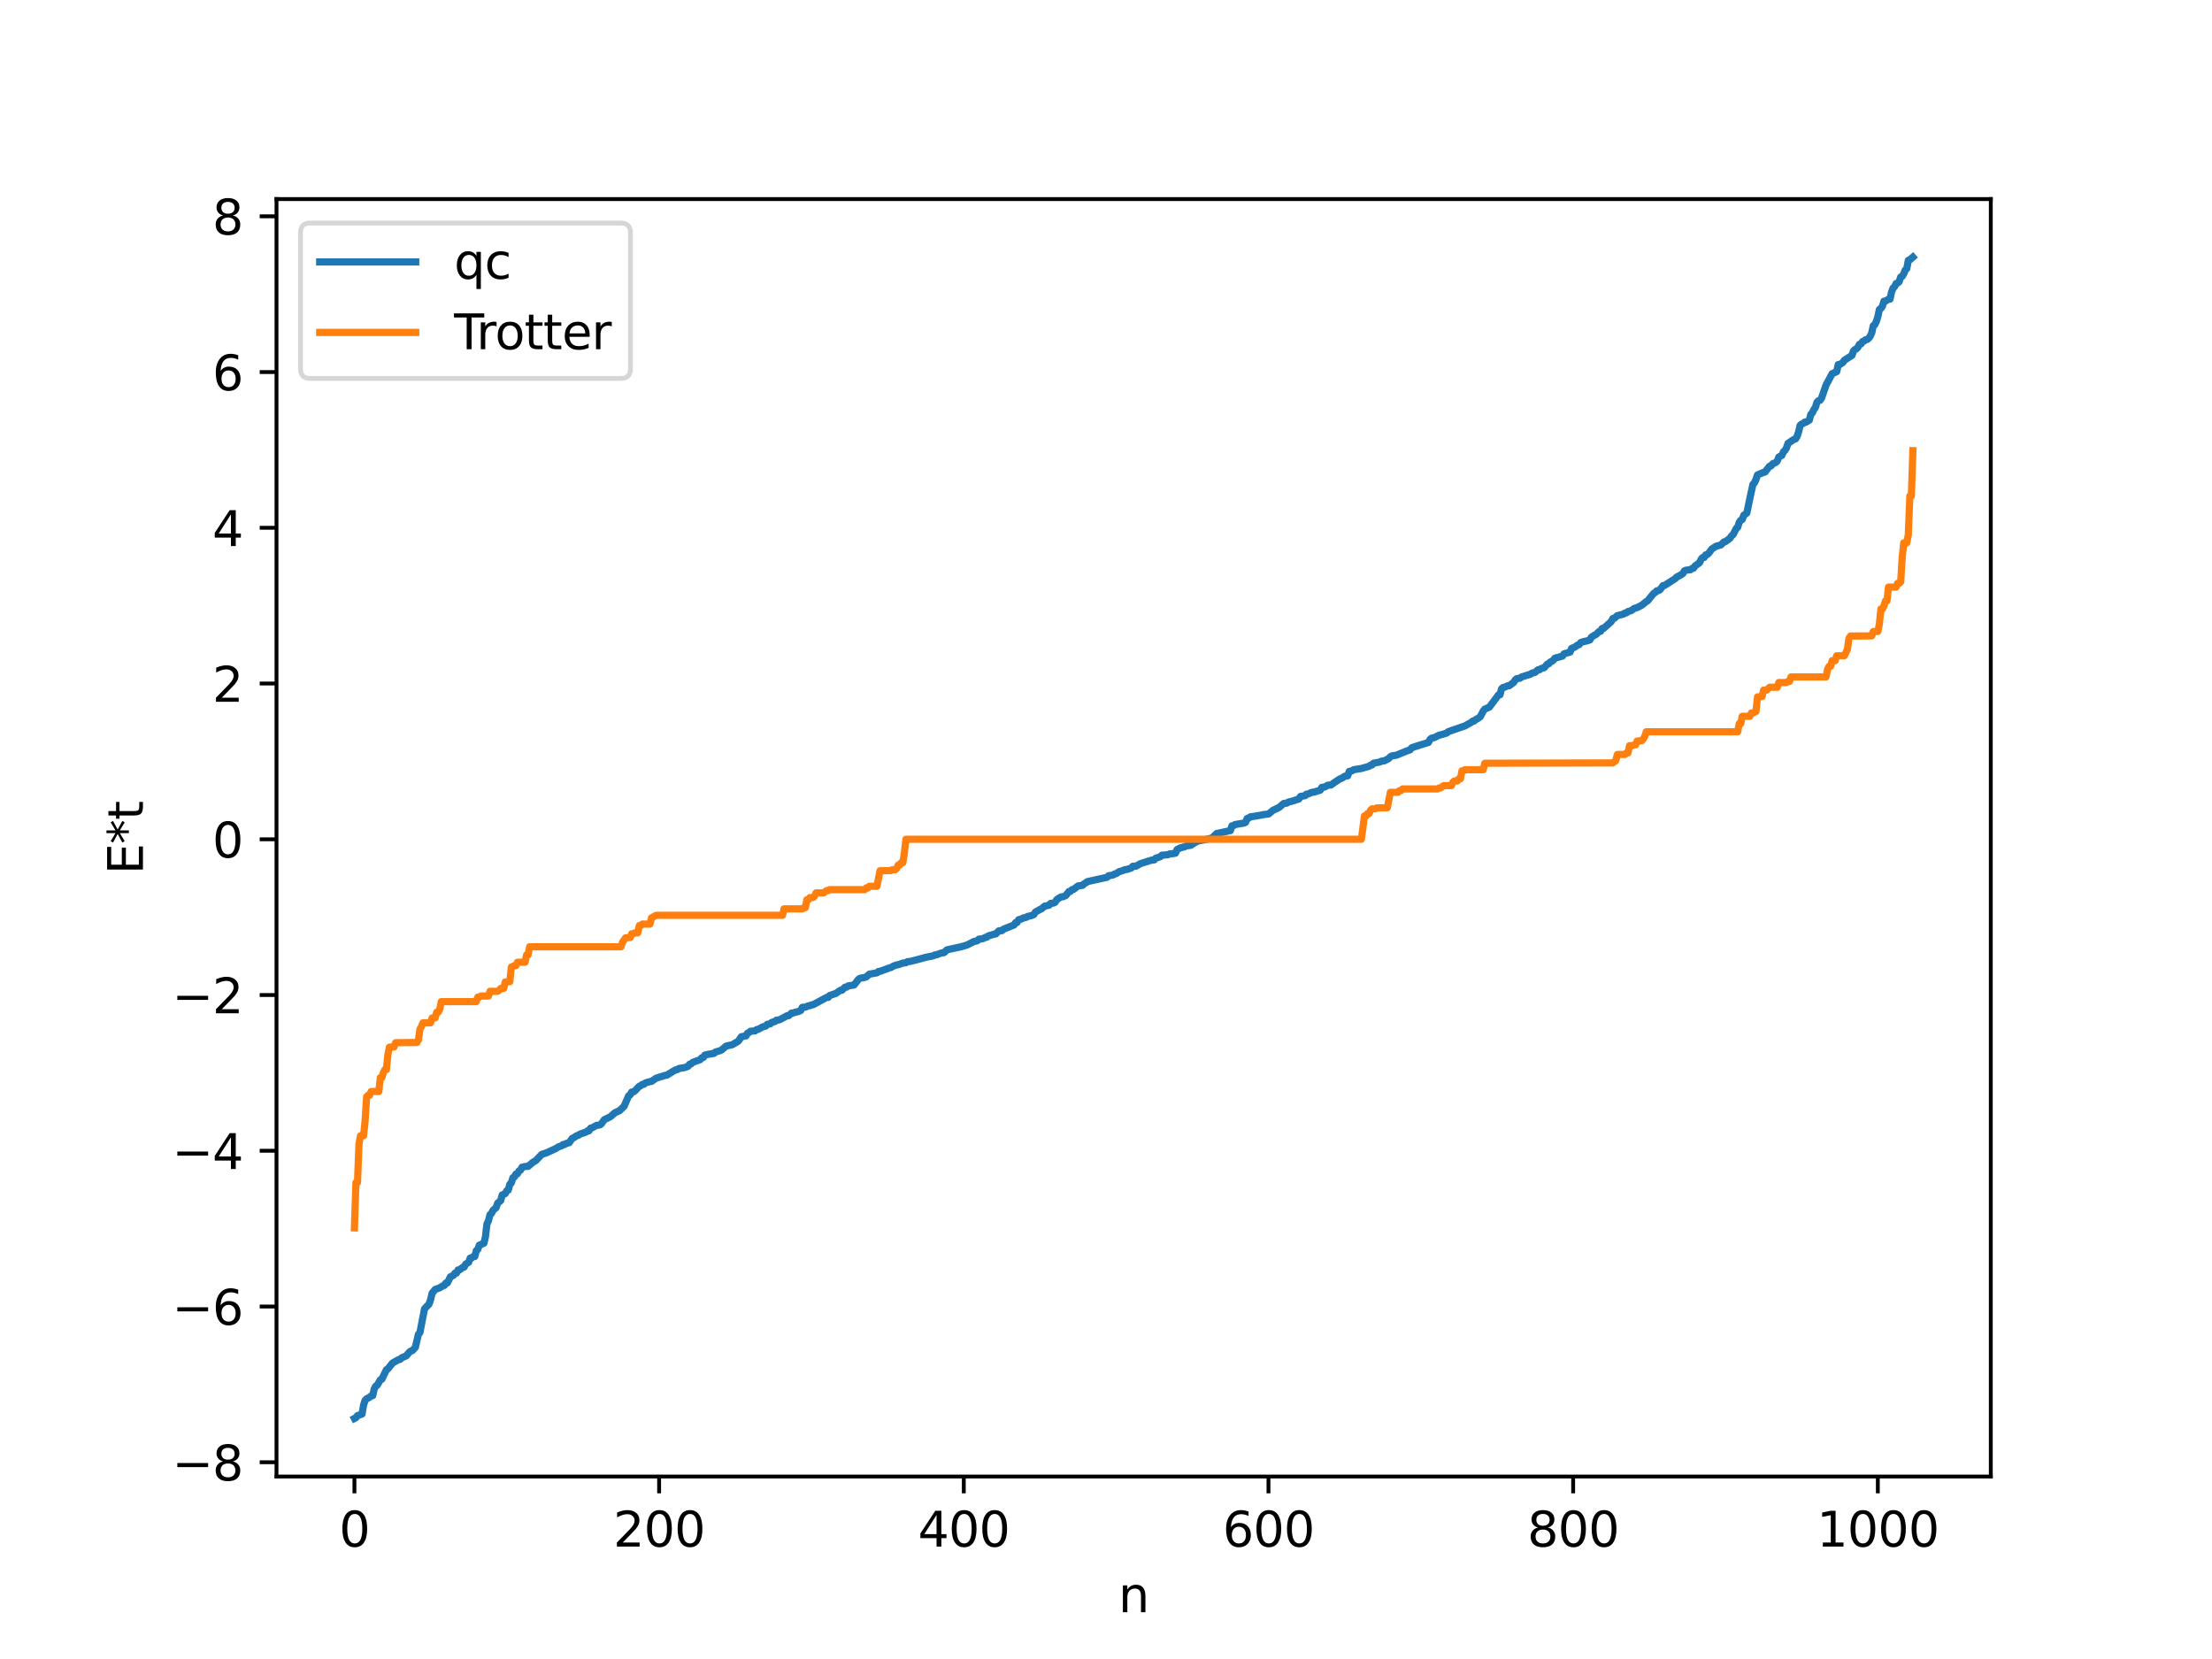 <?xml version="1.0" encoding="utf-8" standalone="no"?>
<!DOCTYPE svg PUBLIC "-//W3C//DTD SVG 1.1//EN"
  "http://www.w3.org/Graphics/SVG/1.1/DTD/svg11.dtd">
<svg xmlns:xlink="http://www.w3.org/1999/xlink" width="460.8pt" height="345.6pt" viewBox="0 0 460.8 345.6" xmlns="http://www.w3.org/2000/svg" version="1.1">
 <defs>
  <style type="text/css">*{stroke-linejoin: round; stroke-linecap: butt}</style>
 </defs>
 <g id="figure_1">
  <g id="patch_1">
   <path d="M 0 345.6 
L 460.8 345.6 
L 460.8 0 
L 0 0 
z
" style="fill: #ffffff"/>
  </g>
  <g id="axes_1">
   <g id="patch_2">
    <path d="M 57.6 307.584 
L 414.72 307.584 
L 414.72 41.472 
L 57.6 41.472 
z
" style="fill: #ffffff"/>
   </g>
   <g id="matplotlib.axis_1">
    <g id="xtick_1">
     <g id="line2d_1">
      <defs>
       <path id="m5cdf98b968" d="M 0 0 
L 0 3.5 
" style="stroke: #000000; stroke-width: 0.8"/>
      </defs>
      <g>
       <use xlink:href="#m5cdf98b968" x="73.833" y="307.584" style="stroke: #000000; stroke-width: 0.8"/>
      </g>
     </g>
     <g id="text_1">
      <!-- 0 -->
      <g transform="translate(70.651 322.182) scale(0.1 -0.1)">
       <defs>
        <path id="DejaVuSans-30" d="M 2034 4250 
Q 1547 4250 1301 3770 
Q 1056 3291 1056 2328 
Q 1056 1369 1301 889 
Q 1547 409 2034 409 
Q 2525 409 2770 889 
Q 3016 1369 3016 2328 
Q 3016 3291 2770 3770 
Q 2525 4250 2034 4250 
z
M 2034 4750 
Q 2819 4750 3233 4129 
Q 3647 3509 3647 2328 
Q 3647 1150 3233 529 
Q 2819 -91 2034 -91 
Q 1250 -91 836 529 
Q 422 1150 422 2328 
Q 422 3509 836 4129 
Q 1250 4750 2034 4750 
z
" transform="scale(0.016)"/>
       </defs>
       <use xlink:href="#DejaVuSans-30"/>
      </g>
     </g>
    </g>
    <g id="xtick_2">
     <g id="line2d_2">
      <g>
       <use xlink:href="#m5cdf98b968" x="137.304" y="307.584" style="stroke: #000000; stroke-width: 0.8"/>
      </g>
     </g>
     <g id="text_2">
      <!-- 200 -->
      <g transform="translate(127.76 322.182) scale(0.1 -0.1)">
       <defs>
        <path id="DejaVuSans-32" d="M 1228 531 
L 3431 531 
L 3431 0 
L 469 0 
L 469 531 
Q 828 903 1448 1529 
Q 2069 2156 2228 2338 
Q 2531 2678 2651 2914 
Q 2772 3150 2772 3378 
Q 2772 3750 2511 3984 
Q 2250 4219 1831 4219 
Q 1534 4219 1204 4116 
Q 875 4013 500 3803 
L 500 4441 
Q 881 4594 1212 4672 
Q 1544 4750 1819 4750 
Q 2544 4750 2975 4387 
Q 3406 4025 3406 3419 
Q 3406 3131 3298 2873 
Q 3191 2616 2906 2266 
Q 2828 2175 2409 1742 
Q 1991 1309 1228 531 
z
" transform="scale(0.016)"/>
       </defs>
       <use xlink:href="#DejaVuSans-32"/>
       <use xlink:href="#DejaVuSans-30" x="63.623"/>
       <use xlink:href="#DejaVuSans-30" x="127.246"/>
      </g>
     </g>
    </g>
    <g id="xtick_3">
     <g id="line2d_3">
      <g>
       <use xlink:href="#m5cdf98b968" x="200.775" y="307.584" style="stroke: #000000; stroke-width: 0.8"/>
      </g>
     </g>
     <g id="text_3">
      <!-- 400 -->
      <g transform="translate(191.231 322.182) scale(0.1 -0.1)">
       <defs>
        <path id="DejaVuSans-34" d="M 2419 4116 
L 825 1625 
L 2419 1625 
L 2419 4116 
z
M 2253 4666 
L 3047 4666 
L 3047 1625 
L 3713 1625 
L 3713 1100 
L 3047 1100 
L 3047 0 
L 2419 0 
L 2419 1100 
L 313 1100 
L 313 1709 
L 2253 4666 
z
" transform="scale(0.016)"/>
       </defs>
       <use xlink:href="#DejaVuSans-34"/>
       <use xlink:href="#DejaVuSans-30" x="63.623"/>
       <use xlink:href="#DejaVuSans-30" x="127.246"/>
      </g>
     </g>
    </g>
    <g id="xtick_4">
     <g id="line2d_4">
      <g>
       <use xlink:href="#m5cdf98b968" x="264.246" y="307.584" style="stroke: #000000; stroke-width: 0.8"/>
      </g>
     </g>
     <g id="text_4">
      <!-- 600 -->
      <g transform="translate(254.702 322.182) scale(0.1 -0.1)">
       <defs>
        <path id="DejaVuSans-36" d="M 2113 2584 
Q 1688 2584 1439 2293 
Q 1191 2003 1191 1497 
Q 1191 994 1439 701 
Q 1688 409 2113 409 
Q 2538 409 2786 701 
Q 3034 994 3034 1497 
Q 3034 2003 2786 2293 
Q 2538 2584 2113 2584 
z
M 3366 4563 
L 3366 3988 
Q 3128 4100 2886 4159 
Q 2644 4219 2406 4219 
Q 1781 4219 1451 3797 
Q 1122 3375 1075 2522 
Q 1259 2794 1537 2939 
Q 1816 3084 2150 3084 
Q 2853 3084 3261 2657 
Q 3669 2231 3669 1497 
Q 3669 778 3244 343 
Q 2819 -91 2113 -91 
Q 1303 -91 875 529 
Q 447 1150 447 2328 
Q 447 3434 972 4092 
Q 1497 4750 2381 4750 
Q 2619 4750 2861 4703 
Q 3103 4656 3366 4563 
z
" transform="scale(0.016)"/>
       </defs>
       <use xlink:href="#DejaVuSans-36"/>
       <use xlink:href="#DejaVuSans-30" x="63.623"/>
       <use xlink:href="#DejaVuSans-30" x="127.246"/>
      </g>
     </g>
    </g>
    <g id="xtick_5">
     <g id="line2d_5">
      <g>
       <use xlink:href="#m5cdf98b968" x="327.717" y="307.584" style="stroke: #000000; stroke-width: 0.8"/>
      </g>
     </g>
     <g id="text_5">
      <!-- 800 -->
      <g transform="translate(318.173 322.182) scale(0.1 -0.1)">
       <defs>
        <path id="DejaVuSans-38" d="M 2034 2216 
Q 1584 2216 1326 1975 
Q 1069 1734 1069 1313 
Q 1069 891 1326 650 
Q 1584 409 2034 409 
Q 2484 409 2743 651 
Q 3003 894 3003 1313 
Q 3003 1734 2745 1975 
Q 2488 2216 2034 2216 
z
M 1403 2484 
Q 997 2584 770 2862 
Q 544 3141 544 3541 
Q 544 4100 942 4425 
Q 1341 4750 2034 4750 
Q 2731 4750 3128 4425 
Q 3525 4100 3525 3541 
Q 3525 3141 3298 2862 
Q 3072 2584 2669 2484 
Q 3125 2378 3379 2068 
Q 3634 1759 3634 1313 
Q 3634 634 3220 271 
Q 2806 -91 2034 -91 
Q 1263 -91 848 271 
Q 434 634 434 1313 
Q 434 1759 690 2068 
Q 947 2378 1403 2484 
z
M 1172 3481 
Q 1172 3119 1398 2916 
Q 1625 2713 2034 2713 
Q 2441 2713 2670 2916 
Q 2900 3119 2900 3481 
Q 2900 3844 2670 4047 
Q 2441 4250 2034 4250 
Q 1625 4250 1398 4047 
Q 1172 3844 1172 3481 
z
" transform="scale(0.016)"/>
       </defs>
       <use xlink:href="#DejaVuSans-38"/>
       <use xlink:href="#DejaVuSans-30" x="63.623"/>
       <use xlink:href="#DejaVuSans-30" x="127.246"/>
      </g>
     </g>
    </g>
    <g id="xtick_6">
     <g id="line2d_6">
      <g>
       <use xlink:href="#m5cdf98b968" x="391.188" y="307.584" style="stroke: #000000; stroke-width: 0.8"/>
      </g>
     </g>
     <g id="text_6">
      <!-- 1000 -->
      <g transform="translate(378.463 322.182) scale(0.1 -0.1)">
       <defs>
        <path id="DejaVuSans-31" d="M 794 531 
L 1825 531 
L 1825 4091 
L 703 3866 
L 703 4441 
L 1819 4666 
L 2450 4666 
L 2450 531 
L 3481 531 
L 3481 0 
L 794 0 
L 794 531 
z
" transform="scale(0.016)"/>
       </defs>
       <use xlink:href="#DejaVuSans-31"/>
       <use xlink:href="#DejaVuSans-30" x="63.623"/>
       <use xlink:href="#DejaVuSans-30" x="127.246"/>
       <use xlink:href="#DejaVuSans-30" x="190.869"/>
      </g>
     </g>
    </g>
    <g id="text_7">
     <!-- n -->
     <g transform="translate(232.991 335.861) scale(0.1 -0.1)">
      <defs>
       <path id="DejaVuSans-6e" d="M 3513 2113 
L 3513 0 
L 2938 0 
L 2938 2094 
Q 2938 2591 2744 2837 
Q 2550 3084 2163 3084 
Q 1697 3084 1428 2787 
Q 1159 2491 1159 1978 
L 1159 0 
L 581 0 
L 581 3500 
L 1159 3500 
L 1159 2956 
Q 1366 3272 1645 3428 
Q 1925 3584 2291 3584 
Q 2894 3584 3203 3211 
Q 3513 2838 3513 2113 
z
" transform="scale(0.016)"/>
      </defs>
      <use xlink:href="#DejaVuSans-6e"/>
     </g>
    </g>
   </g>
   <g id="matplotlib.axis_2">
    <g id="ytick_1">
     <g id="line2d_7">
      <defs>
       <path id="m783377c123" d="M 0 0 
L -3.5 0 
" style="stroke: #000000; stroke-width: 0.8"/>
      </defs>
      <g>
       <use xlink:href="#m783377c123" x="57.6" y="304.613" style="stroke: #000000; stroke-width: 0.8"/>
      </g>
     </g>
     <g id="text_8">
      <!-- −8 -->
      <g transform="translate(35.858 308.412) scale(0.1 -0.1)">
       <defs>
        <path id="DejaVuSans-2212" d="M 678 2272 
L 4684 2272 
L 4684 1741 
L 678 1741 
L 678 2272 
z
" transform="scale(0.016)"/>
       </defs>
       <use xlink:href="#DejaVuSans-2212"/>
       <use xlink:href="#DejaVuSans-38" x="83.789"/>
      </g>
     </g>
    </g>
    <g id="ytick_2">
     <g id="line2d_8">
      <g>
       <use xlink:href="#m783377c123" x="57.6" y="272.169" style="stroke: #000000; stroke-width: 0.8"/>
      </g>
     </g>
     <g id="text_9">
      <!-- −6 -->
      <g transform="translate(35.858 275.968) scale(0.1 -0.1)">
       <use xlink:href="#DejaVuSans-2212"/>
       <use xlink:href="#DejaVuSans-36" x="83.789"/>
      </g>
     </g>
    </g>
    <g id="ytick_3">
     <g id="line2d_9">
      <g>
       <use xlink:href="#m783377c123" x="57.6" y="239.725" style="stroke: #000000; stroke-width: 0.8"/>
      </g>
     </g>
     <g id="text_10">
      <!-- −4 -->
      <g transform="translate(35.858 243.524) scale(0.1 -0.1)">
       <use xlink:href="#DejaVuSans-2212"/>
       <use xlink:href="#DejaVuSans-34" x="83.789"/>
      </g>
     </g>
    </g>
    <g id="ytick_4">
     <g id="line2d_10">
      <g>
       <use xlink:href="#m783377c123" x="57.6" y="207.281" style="stroke: #000000; stroke-width: 0.8"/>
      </g>
     </g>
     <g id="text_11">
      <!-- −2 -->
      <g transform="translate(35.858 211.08) scale(0.1 -0.1)">
       <use xlink:href="#DejaVuSans-2212"/>
       <use xlink:href="#DejaVuSans-32" x="83.789"/>
      </g>
     </g>
    </g>
    <g id="ytick_5">
     <g id="line2d_11">
      <g>
       <use xlink:href="#m783377c123" x="57.6" y="174.837" style="stroke: #000000; stroke-width: 0.8"/>
      </g>
     </g>
     <g id="text_12">
      <!-- 0 -->
      <g transform="translate(44.237 178.636) scale(0.1 -0.1)">
       <use xlink:href="#DejaVuSans-30"/>
      </g>
     </g>
    </g>
    <g id="ytick_6">
     <g id="line2d_12">
      <g>
       <use xlink:href="#m783377c123" x="57.6" y="142.392" style="stroke: #000000; stroke-width: 0.8"/>
      </g>
     </g>
     <g id="text_13">
      <!-- 2 -->
      <g transform="translate(44.237 146.192) scale(0.1 -0.1)">
       <use xlink:href="#DejaVuSans-32"/>
      </g>
     </g>
    </g>
    <g id="ytick_7">
     <g id="line2d_13">
      <g>
       <use xlink:href="#m783377c123" x="57.6" y="109.948" style="stroke: #000000; stroke-width: 0.8"/>
      </g>
     </g>
     <g id="text_14">
      <!-- 4 -->
      <g transform="translate(44.237 113.748) scale(0.1 -0.1)">
       <use xlink:href="#DejaVuSans-34"/>
      </g>
     </g>
    </g>
    <g id="ytick_8">
     <g id="line2d_14">
      <g>
       <use xlink:href="#m783377c123" x="57.6" y="77.504" style="stroke: #000000; stroke-width: 0.8"/>
      </g>
     </g>
     <g id="text_15">
      <!-- 6 -->
      <g transform="translate(44.237 81.303) scale(0.1 -0.1)">
       <use xlink:href="#DejaVuSans-36"/>
      </g>
     </g>
    </g>
    <g id="ytick_9">
     <g id="line2d_15">
      <g>
       <use xlink:href="#m783377c123" x="57.6" y="45.06" style="stroke: #000000; stroke-width: 0.8"/>
      </g>
     </g>
     <g id="text_16">
      <!-- 8 -->
      <g transform="translate(44.237 48.859) scale(0.1 -0.1)">
       <use xlink:href="#DejaVuSans-38"/>
      </g>
     </g>
    </g>
    <g id="text_17">
     <!-- E*t -->
     <g transform="translate(29.778 182.148) rotate(-90) scale(0.1 -0.1)">
      <defs>
       <path id="DejaVuSans-45" d="M 628 4666 
L 3578 4666 
L 3578 4134 
L 1259 4134 
L 1259 2753 
L 3481 2753 
L 3481 2222 
L 1259 2222 
L 1259 531 
L 3634 531 
L 3634 0 
L 628 0 
L 628 4666 
z
" transform="scale(0.016)"/>
       <path id="DejaVuSans-2a" d="M 3009 3897 
L 1888 3291 
L 3009 2681 
L 2828 2375 
L 1778 3009 
L 1778 1831 
L 1422 1831 
L 1422 3009 
L 372 2375 
L 191 2681 
L 1313 3291 
L 191 3897 
L 372 4206 
L 1422 3572 
L 1422 4750 
L 1778 4750 
L 1778 3572 
L 2828 4206 
L 3009 3897 
z
" transform="scale(0.016)"/>
       <path id="DejaVuSans-74" d="M 1172 4494 
L 1172 3500 
L 2356 3500 
L 2356 3053 
L 1172 3053 
L 1172 1153 
Q 1172 725 1289 603 
Q 1406 481 1766 481 
L 2356 481 
L 2356 0 
L 1766 0 
Q 1100 0 847 248 
Q 594 497 594 1153 
L 594 3053 
L 172 3053 
L 172 3500 
L 594 3500 
L 594 4494 
L 1172 4494 
z
" transform="scale(0.016)"/>
      </defs>
      <use xlink:href="#DejaVuSans-45"/>
      <use xlink:href="#DejaVuSans-2a" x="63.184"/>
      <use xlink:href="#DejaVuSans-74" x="113.184"/>
     </g>
    </g>
   </g>
   <g id="line2d_16">
    <path d="M 73.833 295.488 
L 74.15 295.326 
L 74.467 294.905 
L 75.42 294.573 
L 75.737 292.697 
L 76.054 291.728 
L 76.372 291.406 
L 77.006 291.057 
L 77.324 290.798 
L 77.641 290.735 
L 77.958 289.343 
L 78.276 288.757 
L 78.593 288.558 
L 79.228 287.444 
L 79.545 287.317 
L 80.497 285.337 
L 80.815 285.154 
L 81.767 283.949 
L 83.036 283.227 
L 83.353 283.191 
L 83.671 282.859 
L 84.623 282.456 
L 85.258 281.699 
L 85.575 281.446 
L 85.892 281.367 
L 86.527 280.684 
L 87.162 277.957 
L 87.479 277.592 
L 88.431 272.662 
L 89.383 271.656 
L 89.7 270.746 
L 90.018 269.39 
L 90.653 268.621 
L 91.605 268.266 
L 92.239 267.868 
L 92.557 267.782 
L 92.874 267.275 
L 93.191 267.262 
L 93.826 265.983 
L 94.461 265.68 
L 94.778 265.216 
L 95.096 265.213 
L 95.413 264.548 
L 95.73 264.544 
L 96.365 264.029 
L 96.682 263.967 
L 97 263.358 
L 97.634 262.954 
L 97.952 262.083 
L 98.269 262.05 
L 98.586 261.773 
L 98.904 261.76 
L 99.221 260.541 
L 99.539 260.262 
L 99.856 259.385 
L 100.808 258.992 
L 101.125 257.67 
L 101.443 254.943 
L 101.76 254.303 
L 102.077 253.044 
L 102.395 252.765 
L 102.712 252.121 
L 103.347 251.576 
L 103.664 250.65 
L 104.299 250.114 
L 104.616 248.935 
L 105.251 248.656 
L 105.568 248.048 
L 105.886 247.92 
L 106.203 246.711 
L 106.52 246.413 
L 106.838 245.349 
L 107.155 245.193 
L 107.472 244.577 
L 107.79 244.516 
L 108.107 243.936 
L 108.424 243.766 
L 108.742 243.161 
L 109.377 243.009 
L 110.011 242.976 
L 110.963 242.166 
L 111.598 241.789 
L 112.867 240.473 
L 113.82 240.16 
L 115.724 239.296 
L 116.358 238.897 
L 116.993 238.702 
L 117.31 238.424 
L 117.628 238.424 
L 117.945 238.209 
L 118.58 238.043 
L 119.215 237.134 
L 119.532 237.001 
L 120.167 236.571 
L 120.484 236.51 
L 120.801 236.264 
L 122.071 235.836 
L 122.388 235.576 
L 122.705 235.558 
L 123.023 235.023 
L 123.34 234.946 
L 124.292 234.428 
L 124.927 234.349 
L 125.244 234.149 
L 125.879 233.26 
L 127.148 232.636 
L 128.1 231.807 
L 129.053 231.373 
L 129.687 230.754 
L 130.005 230.476 
L 130.957 228.278 
L 131.274 228.072 
L 131.591 227.496 
L 131.909 227.472 
L 132.226 227.28 
L 133.178 226.283 
L 133.496 226.154 
L 133.813 225.901 
L 134.13 225.876 
L 134.448 225.594 
L 135.4 225.315 
L 135.717 225.28 
L 136.669 224.614 
L 137.304 224.41 
L 138.573 224.016 
L 138.891 223.991 
L 140.16 223.206 
L 140.795 222.86 
L 141.112 222.818 
L 141.429 222.591 
L 142.699 222.372 
L 143.334 222.132 
L 143.651 221.699 
L 143.968 221.63 
L 144.286 221.319 
L 145.872 220.736 
L 146.19 220.352 
L 146.507 220.295 
L 146.824 219.803 
L 147.459 219.642 
L 148.729 219.441 
L 149.046 219.156 
L 149.998 218.875 
L 150.315 218.729 
L 151.267 217.917 
L 152.537 217.635 
L 153.806 216.891 
L 154.441 215.96 
L 154.758 215.944 
L 155.076 215.808 
L 155.393 215.793 
L 155.71 215.241 
L 156.028 215.098 
L 156.345 214.825 
L 157.297 214.75 
L 157.615 214.48 
L 157.932 214.444 
L 158.884 213.912 
L 159.519 213.747 
L 159.836 213.388 
L 160.471 213.274 
L 160.788 212.976 
L 161.423 212.804 
L 161.74 212.524 
L 162.375 212.45 
L 163.962 211.594 
L 164.279 211.593 
L 164.914 211.033 
L 165.231 211.027 
L 165.866 210.805 
L 166.183 210.773 
L 166.818 210.493 
L 167.135 209.838 
L 167.77 209.812 
L 168.405 209.534 
L 168.722 209.509 
L 169.039 209.336 
L 169.357 209.312 
L 172.213 207.775 
L 172.53 207.769 
L 172.848 207.376 
L 174.117 206.951 
L 175.069 206.291 
L 175.386 206.287 
L 176.021 205.653 
L 176.339 205.646 
L 176.656 205.392 
L 177.925 205.183 
L 178.877 203.961 
L 179.195 203.783 
L 180.147 203.614 
L 180.464 203.502 
L 181.099 202.94 
L 182.686 202.658 
L 183.003 202.37 
L 183.32 202.354 
L 185.224 201.647 
L 185.542 201.573 
L 186.177 201.226 
L 186.811 200.998 
L 187.129 200.97 
L 188.081 200.628 
L 188.715 200.552 
L 189.033 200.335 
L 189.667 200.274 
L 191.572 199.782 
L 192.841 199.43 
L 194.428 199.108 
L 194.745 198.931 
L 195.062 198.913 
L 196.015 198.554 
L 196.649 198.46 
L 197.284 197.864 
L 200.14 197.247 
L 201.41 196.877 
L 202.679 196.243 
L 202.996 196.082 
L 203.314 196.072 
L 203.631 195.943 
L 203.948 195.629 
L 204.583 195.575 
L 204.9 195.484 
L 205.218 195.276 
L 205.535 195.253 
L 205.853 194.974 
L 207.122 194.595 
L 207.439 194.558 
L 208.074 193.915 
L 208.709 193.874 
L 209.026 193.572 
L 211.248 192.688 
L 211.565 192.195 
L 211.882 192.162 
L 212.2 191.59 
L 212.834 191.429 
L 213.152 191.227 
L 213.786 191.099 
L 214.104 190.898 
L 214.739 190.772 
L 215.373 190.52 
L 215.691 190 
L 216.643 189.464 
L 216.96 189.33 
L 217.595 188.78 
L 218.547 188.571 
L 218.864 188.192 
L 219.499 188.119 
L 219.816 187.938 
L 220.134 187.421 
L 220.768 186.991 
L 221.086 186.829 
L 221.403 186.826 
L 222.038 186.544 
L 222.672 185.723 
L 222.99 185.694 
L 223.307 185.339 
L 223.624 185.287 
L 224.577 184.559 
L 225.529 184.424 
L 225.846 184.095 
L 226.163 183.953 
L 226.481 183.668 
L 230.606 182.758 
L 230.924 182.445 
L 231.876 182.277 
L 232.193 182.057 
L 232.51 181.999 
L 233.145 181.573 
L 233.78 181.401 
L 234.415 181.142 
L 234.732 181.136 
L 235.684 180.812 
L 236.001 180.449 
L 236.636 180.439 
L 237.588 179.912 
L 239.81 179.203 
L 240.444 179.131 
L 240.762 178.782 
L 241.714 178.477 
L 242.031 178.155 
L 243.3 178.06 
L 243.618 177.885 
L 244.57 177.801 
L 244.887 177.721 
L 245.205 176.983 
L 245.839 176.645 
L 246.791 176.389 
L 247.109 176.234 
L 248.061 176.088 
L 249.013 175.463 
L 249.648 175.176 
L 250.917 174.948 
L 252.504 174.567 
L 253.456 173.635 
L 254.091 173.506 
L 256.312 173.03 
L 256.629 172.036 
L 256.947 172.014 
L 257.264 171.773 
L 259.168 171.457 
L 259.486 171.308 
L 259.803 170.503 
L 260.12 170.433 
L 260.438 170.171 
L 261.707 169.983 
L 263.294 169.683 
L 264.246 169.579 
L 265.198 168.797 
L 266.467 168.194 
L 267.42 167.377 
L 268.054 167.316 
L 268.372 167.095 
L 269.324 166.861 
L 270.593 166.432 
L 270.91 165.916 
L 271.862 165.756 
L 272.18 165.427 
L 272.497 165.419 
L 273.132 165.109 
L 273.767 164.995 
L 275.036 164.606 
L 275.353 164.023 
L 275.988 163.943 
L 276.623 163.566 
L 277.258 163.532 
L 277.892 163.067 
L 279.162 162.238 
L 279.479 162.143 
L 280.114 161.715 
L 280.748 161.623 
L 281.066 160.704 
L 281.7 160.559 
L 282.018 160.336 
L 283.605 160.089 
L 285.191 159.635 
L 285.509 159.39 
L 285.826 159.347 
L 286.143 158.98 
L 287.413 158.751 
L 287.73 158.576 
L 288.365 158.497 
L 289 158.178 
L 289.317 157.991 
L 289.634 157.641 
L 289.952 157.469 
L 290.904 157.322 
L 292.808 156.538 
L 293.76 156.191 
L 294.077 155.781 
L 295.029 155.457 
L 297.568 154.666 
L 297.886 154.061 
L 298.203 153.785 
L 298.838 153.629 
L 299.79 153.154 
L 300.424 153.002 
L 301.377 152.711 
L 301.694 152.416 
L 305.185 151.216 
L 305.82 150.848 
L 306.454 150.51 
L 306.772 150.225 
L 307.089 150.206 
L 307.406 149.899 
L 307.724 149.756 
L 308.358 149.322 
L 308.993 148.113 
L 309.31 147.72 
L 310.262 147.306 
L 312.167 144.755 
L 312.484 144.734 
L 312.801 143.495 
L 313.119 143.204 
L 313.436 143.162 
L 314.071 142.863 
L 314.388 142.848 
L 315.34 142.147 
L 315.658 141.625 
L 315.975 141.372 
L 316.61 141.298 
L 316.927 141.045 
L 318.831 140.441 
L 319.148 140.22 
L 319.783 140.061 
L 320.418 139.507 
L 320.735 139.504 
L 321.053 139.267 
L 321.687 139.085 
L 322.322 138.358 
L 322.639 138.273 
L 322.957 137.901 
L 323.274 137.775 
L 323.591 137.518 
L 323.909 137.114 
L 325.496 136.672 
L 325.813 136.207 
L 327.082 135.833 
L 327.4 135.063 
L 328.034 134.816 
L 328.669 134.372 
L 328.986 134.274 
L 329.304 133.841 
L 329.939 133.645 
L 330.573 133.511 
L 331.208 133.307 
L 331.525 132.73 
L 332.16 132.323 
L 332.477 132.175 
L 333.112 131.567 
L 333.429 131.519 
L 333.747 130.926 
L 334.064 130.904 
L 335.651 129.482 
L 335.968 128.851 
L 336.286 128.811 
L 336.92 128.247 
L 338.19 127.933 
L 338.507 127.707 
L 338.824 127.663 
L 339.142 127.388 
L 339.777 127.224 
L 340.411 126.755 
L 341.046 126.567 
L 341.998 126.085 
L 342.95 125.325 
L 343.267 125.127 
L 343.902 124.329 
L 344.537 123.575 
L 344.854 123.401 
L 345.172 123.059 
L 345.489 123.032 
L 345.806 122.861 
L 346.441 121.989 
L 346.758 121.956 
L 348.98 120.54 
L 349.297 120.2 
L 349.932 119.886 
L 350.567 119.495 
L 350.884 118.929 
L 351.201 118.785 
L 352.153 118.685 
L 352.471 118.417 
L 352.788 118.372 
L 353.105 117.9 
L 354.058 117.217 
L 354.375 116.502 
L 354.692 116.139 
L 355.01 116.129 
L 355.327 115.589 
L 355.644 115.522 
L 355.962 115.238 
L 356.596 114.371 
L 357.231 113.959 
L 357.548 113.774 
L 358.183 113.61 
L 358.5 113.512 
L 359.135 112.879 
L 359.453 112.822 
L 360.405 112.118 
L 360.722 111.613 
L 361.039 111.367 
L 361.674 110.109 
L 361.991 109.853 
L 362.309 108.824 
L 362.626 108.375 
L 362.943 108.21 
L 363.261 107.331 
L 363.896 106.882 
L 364.53 103.807 
L 365.165 100.918 
L 365.482 100.572 
L 365.8 99.899 
L 366.117 98.932 
L 367.386 98.407 
L 367.704 98.312 
L 368.339 97.482 
L 368.656 97.103 
L 368.973 97.033 
L 369.291 96.607 
L 369.925 96.348 
L 370.243 96.034 
L 370.56 95.204 
L 371.195 94.866 
L 371.512 94.142 
L 371.829 93.835 
L 372.147 93.327 
L 372.464 92.381 
L 373.099 91.936 
L 373.734 91.526 
L 374.051 91.432 
L 374.368 90.901 
L 374.686 89.956 
L 375.003 88.611 
L 375.32 88.332 
L 375.638 88.225 
L 375.955 87.94 
L 376.272 87.914 
L 376.907 87.53 
L 377.224 86.326 
L 377.542 86.016 
L 377.859 85.318 
L 378.177 84.891 
L 378.494 83.825 
L 378.811 83.489 
L 379.129 83.399 
L 379.446 82.96 
L 380.398 80.221 
L 381.667 77.847 
L 382.62 77.425 
L 382.937 75.948 
L 383.254 75.935 
L 383.889 75.526 
L 384.206 75.051 
L 385.793 74.036 
L 386.11 73.119 
L 386.428 72.808 
L 386.745 72.668 
L 387.062 72.302 
L 387.38 71.71 
L 387.697 71.631 
L 388.015 71.138 
L 388.332 71.04 
L 388.649 70.769 
L 388.967 70.728 
L 389.284 70.467 
L 389.601 70.057 
L 389.919 69.345 
L 390.236 67.853 
L 390.553 67.649 
L 390.871 66.978 
L 391.188 65.973 
L 391.505 64.481 
L 391.823 64.234 
L 392.14 63.812 
L 392.458 62.741 
L 392.775 62.735 
L 393.41 62.322 
L 393.727 62.32 
L 394.044 60.829 
L 394.362 60.008 
L 394.679 59.73 
L 394.996 59.055 
L 395.314 58.964 
L 395.631 58.685 
L 395.948 57.71 
L 396.266 57.562 
L 396.583 57.039 
L 396.9 56.237 
L 397.218 55.958 
L 397.535 54.239 
L 397.853 54.122 
L 398.487 53.568 
L 398.487 53.568 
" clip-path="url(#p3a1a91e76d)" style="fill: none; stroke: #1f77b4; stroke-width: 1.5; stroke-linecap: square"/>
   </g>
   <g id="line2d_17">
    <path d="M 73.833 255.796 
L 74.15 246.349 
L 74.467 246.349 
L 74.785 238.273 
L 75.102 236.596 
L 75.737 236.596 
L 76.054 233.574 
L 76.372 228.474 
L 76.689 228.161 
L 77.006 228.161 
L 77.324 227.372 
L 78.91 227.372 
L 79.228 224.494 
L 79.545 224.494 
L 79.862 223.452 
L 80.18 222.809 
L 80.497 222.809 
L 80.815 219.627 
L 81.132 218.129 
L 82.084 218.103 
L 82.401 217.217 
L 86.844 217.167 
L 87.162 216.681 
L 87.479 214.375 
L 87.796 213.866 
L 88.114 213.068 
L 89.7 213.068 
L 90.018 212.048 
L 90.653 212.048 
L 90.97 210.863 
L 91.287 210.863 
L 91.605 210.246 
L 91.922 208.658 
L 99.221 208.658 
L 99.539 207.712 
L 99.856 207.712 
L 100.173 207.489 
L 101.76 207.489 
L 102.077 206.508 
L 103.664 206.508 
L 103.981 206.287 
L 104.299 205.905 
L 104.934 205.905 
L 105.251 204.56 
L 106.203 204.492 
L 106.52 201.458 
L 107.155 201.158 
L 107.472 201.158 
L 107.79 200.459 
L 109.377 200.459 
L 109.694 198.926 
L 110.011 198.926 
L 110.329 197.232 
L 129.37 197.232 
L 129.687 196.269 
L 130.322 195.364 
L 131.274 195.306 
L 131.591 194.518 
L 131.909 194.518 
L 132.226 194.338 
L 132.861 194.338 
L 133.178 192.822 
L 133.496 192.822 
L 133.813 192.505 
L 135.4 192.505 
L 135.717 191.212 
L 136.669 190.672 
L 163.01 190.672 
L 163.327 189.331 
L 167.135 189.331 
L 167.453 189.085 
L 167.77 189.085 
L 168.087 187.425 
L 168.405 187.425 
L 168.722 186.981 
L 169.357 186.981 
L 169.674 186.695 
L 169.991 186.01 
L 171.578 186.01 
L 172.213 185.527 
L 172.53 185.527 
L 172.848 185.322 
L 180.147 185.322 
L 180.464 184.97 
L 180.781 184.97 
L 181.099 184.624 
L 182.686 184.624 
L 183.32 181.396 
L 185.542 181.367 
L 185.859 181.18 
L 186.494 181.18 
L 186.811 180.896 
L 187.129 180.187 
L 187.446 180.187 
L 187.763 179.706 
L 188.081 179.706 
L 188.398 177.699 
L 188.715 174.837 
L 283.605 174.837 
L 284.239 169.967 
L 284.557 169.967 
L 284.874 169.486 
L 285.191 169.486 
L 285.509 168.777 
L 285.826 168.493 
L 286.461 168.493 
L 286.778 168.306 
L 289 168.277 
L 289.634 165.05 
L 291.221 165.05 
L 291.539 164.704 
L 291.856 164.704 
L 292.173 164.351 
L 299.472 164.351 
L 299.79 164.146 
L 300.107 164.146 
L 300.742 163.663 
L 302.329 163.663 
L 302.646 162.978 
L 302.963 162.692 
L 303.598 162.692 
L 303.915 162.248 
L 304.233 162.248 
L 304.55 160.588 
L 304.867 160.588 
L 305.185 160.343 
L 308.993 160.343 
L 309.31 159.001 
L 335.968 158.927 
L 336.603 158.461 
L 336.92 157.168 
L 338.507 157.168 
L 338.824 156.851 
L 339.142 156.851 
L 339.459 155.335 
L 340.094 155.335 
L 340.411 155.155 
L 340.729 155.155 
L 341.046 154.367 
L 341.681 154.309 
L 341.998 154.309 
L 342.315 153.959 
L 342.633 153.404 
L 342.95 152.441 
L 361.991 152.441 
L 362.309 150.747 
L 362.626 150.747 
L 362.943 149.214 
L 364.53 149.214 
L 364.848 148.515 
L 365.165 148.515 
L 365.8 148.215 
L 366.117 145.181 
L 367.069 145.113 
L 367.386 143.768 
L 368.021 143.768 
L 368.656 143.165 
L 370.243 143.165 
L 370.56 142.184 
L 372.147 142.184 
L 372.464 141.961 
L 372.781 141.961 
L 373.099 141.015 
L 380.398 141.015 
L 380.715 139.427 
L 381.033 138.81 
L 381.35 138.81 
L 381.667 137.625 
L 382.302 137.625 
L 382.62 136.606 
L 384.206 136.606 
L 384.841 135.298 
L 385.158 132.992 
L 385.476 132.506 
L 389.919 132.456 
L 390.236 131.57 
L 391.188 131.544 
L 391.505 130.046 
L 391.823 126.864 
L 392.14 126.864 
L 392.458 126.221 
L 392.775 125.179 
L 393.092 125.179 
L 393.41 122.301 
L 394.996 122.301 
L 395.314 121.512 
L 395.631 121.512 
L 395.948 121.199 
L 396.266 116.099 
L 396.583 113.077 
L 397.218 113.077 
L 397.535 111.4 
L 397.853 103.324 
L 398.17 103.324 
L 398.487 93.877 
L 398.487 93.877 
" clip-path="url(#p3a1a91e76d)" style="fill: none; stroke: #ff7f0e; stroke-width: 1.5; stroke-linecap: square"/>
   </g>
   <g id="patch_3">
    <path d="M 57.6 307.584 
L 57.6 41.472 
" style="fill: none; stroke: #000000; stroke-width: 0.8; stroke-linejoin: miter; stroke-linecap: square"/>
   </g>
   <g id="patch_4">
    <path d="M 414.72 307.584 
L 414.72 41.472 
" style="fill: none; stroke: #000000; stroke-width: 0.8; stroke-linejoin: miter; stroke-linecap: square"/>
   </g>
   <g id="patch_5">
    <path d="M 57.6 307.584 
L 414.72 307.584 
" style="fill: none; stroke: #000000; stroke-width: 0.8; stroke-linejoin: miter; stroke-linecap: square"/>
   </g>
   <g id="patch_6">
    <path d="M 57.6 41.472 
L 414.72 41.472 
" style="fill: none; stroke: #000000; stroke-width: 0.8; stroke-linejoin: miter; stroke-linecap: square"/>
   </g>
   <g id="legend_1">
    <g id="patch_7">
     <path d="M 64.6 78.828 
L 129.342 78.828 
Q 131.342 78.828 131.342 76.828 
L 131.342 48.472 
Q 131.342 46.472 129.342 46.472 
L 64.6 46.472 
Q 62.6 46.472 62.6 48.472 
L 62.6 76.828 
Q 62.6 78.828 64.6 78.828 
z
" style="fill: #ffffff; opacity: 0.8; stroke: #cccccc; stroke-linejoin: miter"/>
    </g>
    <g id="line2d_18">
     <path d="M 66.6 54.57 
L 76.6 54.57 
L 86.6 54.57 
" style="fill: none; stroke: #1f77b4; stroke-width: 1.5; stroke-linecap: square"/>
    </g>
    <g id="text_18">
     <!-- qc -->
     <g transform="translate(94.6 58.07) scale(0.1 -0.1)">
      <defs>
       <path id="DejaVuSans-71" d="M 947 1747 
Q 947 1113 1208 752 
Q 1469 391 1925 391 
Q 2381 391 2643 752 
Q 2906 1113 2906 1747 
Q 2906 2381 2643 2742 
Q 2381 3103 1925 3103 
Q 1469 3103 1208 2742 
Q 947 2381 947 1747 
z
M 2906 525 
Q 2725 213 2448 61 
Q 2172 -91 1784 -91 
Q 1150 -91 751 415 
Q 353 922 353 1747 
Q 353 2572 751 3078 
Q 1150 3584 1784 3584 
Q 2172 3584 2448 3432 
Q 2725 3281 2906 2969 
L 2906 3500 
L 3481 3500 
L 3481 -1331 
L 2906 -1331 
L 2906 525 
z
" transform="scale(0.016)"/>
       <path id="DejaVuSans-63" d="M 3122 3366 
L 3122 2828 
Q 2878 2963 2633 3030 
Q 2388 3097 2138 3097 
Q 1578 3097 1268 2742 
Q 959 2388 959 1747 
Q 959 1106 1268 751 
Q 1578 397 2138 397 
Q 2388 397 2633 464 
Q 2878 531 3122 666 
L 3122 134 
Q 2881 22 2623 -34 
Q 2366 -91 2075 -91 
Q 1284 -91 818 406 
Q 353 903 353 1747 
Q 353 2603 823 3093 
Q 1294 3584 2113 3584 
Q 2378 3584 2631 3529 
Q 2884 3475 3122 3366 
z
" transform="scale(0.016)"/>
      </defs>
      <use xlink:href="#DejaVuSans-71"/>
      <use xlink:href="#DejaVuSans-63" x="63.477"/>
     </g>
    </g>
    <g id="line2d_19">
     <path d="M 66.6 69.249 
L 76.6 69.249 
L 86.6 69.249 
" style="fill: none; stroke: #ff7f0e; stroke-width: 1.5; stroke-linecap: square"/>
    </g>
    <g id="text_19">
     <!-- Trotter -->
     <g transform="translate(94.6 72.749) scale(0.1 -0.1)">
      <defs>
       <path id="DejaVuSans-54" d="M -19 4666 
L 3928 4666 
L 3928 4134 
L 2272 4134 
L 2272 0 
L 1638 0 
L 1638 4134 
L -19 4134 
L -19 4666 
z
" transform="scale(0.016)"/>
       <path id="DejaVuSans-72" d="M 2631 2963 
Q 2534 3019 2420 3045 
Q 2306 3072 2169 3072 
Q 1681 3072 1420 2755 
Q 1159 2438 1159 1844 
L 1159 0 
L 581 0 
L 581 3500 
L 1159 3500 
L 1159 2956 
Q 1341 3275 1631 3429 
Q 1922 3584 2338 3584 
Q 2397 3584 2469 3576 
Q 2541 3569 2628 3553 
L 2631 2963 
z
" transform="scale(0.016)"/>
       <path id="DejaVuSans-6f" d="M 1959 3097 
Q 1497 3097 1228 2736 
Q 959 2375 959 1747 
Q 959 1119 1226 758 
Q 1494 397 1959 397 
Q 2419 397 2687 759 
Q 2956 1122 2956 1747 
Q 2956 2369 2687 2733 
Q 2419 3097 1959 3097 
z
M 1959 3584 
Q 2709 3584 3137 3096 
Q 3566 2609 3566 1747 
Q 3566 888 3137 398 
Q 2709 -91 1959 -91 
Q 1206 -91 779 398 
Q 353 888 353 1747 
Q 353 2609 779 3096 
Q 1206 3584 1959 3584 
z
" transform="scale(0.016)"/>
       <path id="DejaVuSans-65" d="M 3597 1894 
L 3597 1613 
L 953 1613 
Q 991 1019 1311 708 
Q 1631 397 2203 397 
Q 2534 397 2845 478 
Q 3156 559 3463 722 
L 3463 178 
Q 3153 47 2828 -22 
Q 2503 -91 2169 -91 
Q 1331 -91 842 396 
Q 353 884 353 1716 
Q 353 2575 817 3079 
Q 1281 3584 2069 3584 
Q 2775 3584 3186 3129 
Q 3597 2675 3597 1894 
z
M 3022 2063 
Q 3016 2534 2758 2815 
Q 2500 3097 2075 3097 
Q 1594 3097 1305 2825 
Q 1016 2553 972 2059 
L 3022 2063 
z
" transform="scale(0.016)"/>
      </defs>
      <use xlink:href="#DejaVuSans-54"/>
      <use xlink:href="#DejaVuSans-72" x="46.334"/>
      <use xlink:href="#DejaVuSans-6f" x="85.197"/>
      <use xlink:href="#DejaVuSans-74" x="146.379"/>
      <use xlink:href="#DejaVuSans-74" x="185.588"/>
      <use xlink:href="#DejaVuSans-65" x="224.797"/>
      <use xlink:href="#DejaVuSans-72" x="286.32"/>
     </g>
    </g>
   </g>
  </g>
 </g>
 <defs>
  <clipPath id="p3a1a91e76d">
   <rect x="57.6" y="41.472" width="357.12" height="266.112"/>
  </clipPath>
 </defs>
</svg>
